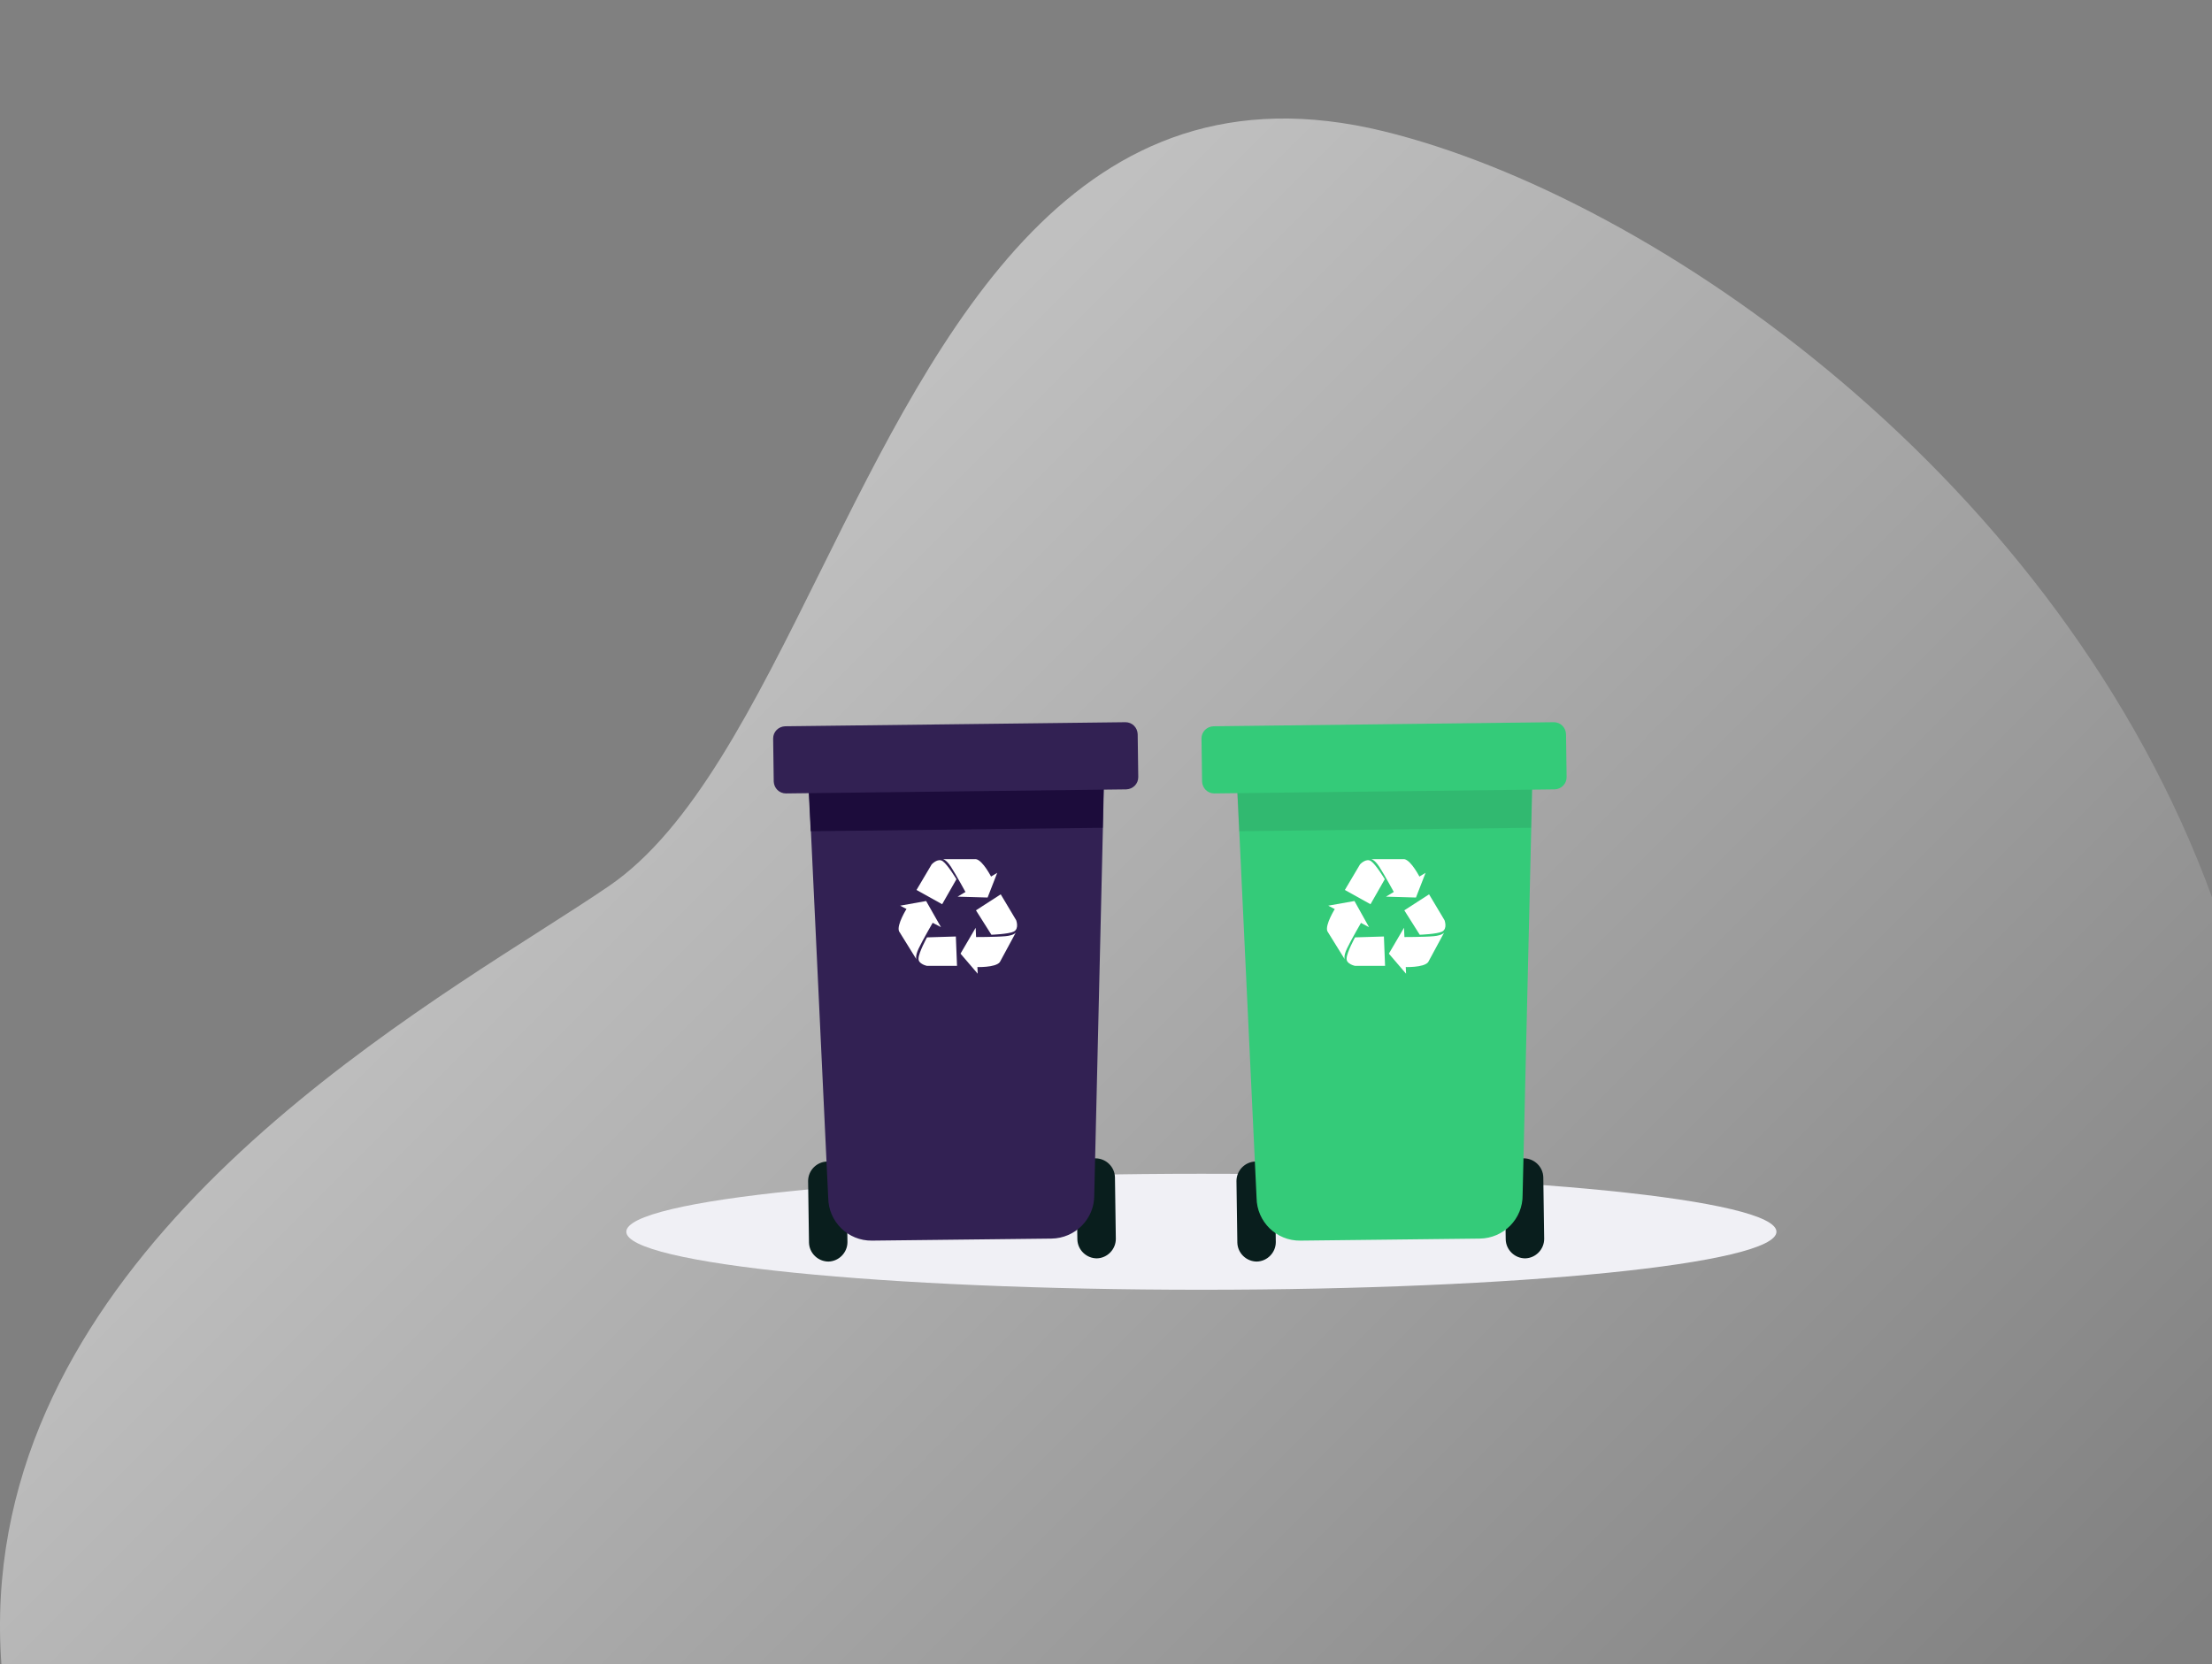 <svg width="877" height="660" viewBox="0 0 877 660" fill="none" xmlns="http://www.w3.org/2000/svg">
<rect x="0" y="0" width="877" height="660" fill="#808080" stroke="none"/>
<g clip-path="url(#clip0)">
<path opacity="0.5" fill-rule="evenodd" clip-rule="evenodd" d="M867.393 660.448H0.586C-10.388 512.646 135.329 419.51 214.498 368.91C224.782 362.336 233.943 356.481 241.492 351.317C274.581 328.68 299.117 279.248 325.212 226.676C373.287 129.82 426.654 22.302 548.544 52.038C655.706 78.25 816.764 189.78 877.317 356.629V633.745C874.313 642.577 871.008 651.478 867.393 660.448Z" fill="url(#paint0_linear)"/>
<path d="M476.317 465.448C350.396 465.448 248.317 475.745 248.317 488.448C248.317 501.15 350.396 511.448 476.317 511.448C602.238 511.448 704.317 501.15 704.317 488.448C704.317 475.745 602.238 465.448 476.317 465.448Z" fill="#F0F0F5"/>
<path d="M612.224 491.273C612.224 495.424 608.874 498.883 604.715 498.998C600.556 498.998 597.09 495.655 596.975 491.504L596.628 467.061C596.628 462.91 599.978 459.451 604.137 459.336C608.296 459.336 611.762 462.679 611.878 466.83L612.224 491.273Z" fill="#091E1D"/>
<path d="M505.822 492.542C505.822 496.693 502.471 500.152 498.312 500.267C494.153 500.267 490.687 496.924 490.572 492.773L490.225 468.33C490.225 464.179 493.575 460.72 497.735 460.605C501.894 460.605 505.36 463.948 505.475 468.099L505.822 492.542Z" fill="#091E1D"/>
<path d="M603.675 473.863C603.791 483.318 596.166 491.043 586.692 491.158L515.526 491.965C506.053 492.081 498.312 484.471 498.197 475.016L490.572 313.368C490.456 303.913 498.081 296.188 507.555 296.073L590.158 295.035C599.632 294.92 607.372 302.53 607.488 311.984L603.675 473.863Z" fill="#34CB79"/>
<path opacity="0.1" d="M607.026 328.241L607.372 312.215C607.257 302.76 599.516 295.151 590.043 295.266L507.439 296.304C497.965 296.419 490.341 304.144 490.456 313.598L491.265 329.625L607.026 328.241Z" fill="#161826"/>
<path d="M621.12 308.179C621.12 310.831 619.041 312.907 616.384 313.022L481.445 314.636C478.788 314.636 476.708 312.561 476.593 309.909L476.362 292.845C476.362 290.193 478.441 288.118 481.098 288.002L616.037 286.388C618.694 286.388 620.774 288.463 620.889 291.115L621.12 308.179Z" fill="#34CB79"/>
<path d="M549.492 355.567L565.204 346.113L561.391 355.913L549.492 355.567Z" fill="white"/>
<path d="M543.6 340.694C543.6 340.694 544.871 340.694 546.835 343.691C548.799 346.689 553.189 354.76 553.189 354.76L561.16 351.186L563.009 348.073C563.009 348.073 559.543 341.155 556.77 340.694H543.6Z" fill="white"/>
<path d="M539.21 342.769C539.21 342.769 541.636 340.117 543.6 341.501C545.564 342.885 549.03 348.649 549.03 348.649L543.369 358.565L533.202 352.916L539.21 342.769Z" fill="white"/>
<path d="M556.655 367.904L557.464 386.121L550.647 378.166L556.655 367.904Z" fill="white"/>
<path d="M572.598 369.749C572.598 369.749 572.02 370.902 568.439 371.248C564.857 371.594 555.615 371.594 555.615 371.594L554.922 380.356L556.77 383.469C556.77 383.469 564.511 383.815 566.244 381.509L572.598 369.749Z" fill="white"/>
<path d="M572.714 364.906C572.714 364.906 573.984 368.25 571.789 369.403C569.71 370.441 562.894 370.671 562.894 370.671L556.77 360.986L566.591 354.645L572.714 364.906Z" fill="white"/>
<path d="M542.789 367.673L526.615 359.141L537.013 357.297L542.789 367.673Z" fill="white"/>
<path d="M533.202 380.472C533.202 380.472 532.509 379.434 534.011 376.206C535.513 372.977 540.134 365.022 540.134 365.022L532.971 360.064L529.39 360.179C529.39 360.179 525.231 366.751 526.27 369.288L533.202 380.472Z" fill="white"/>
<path d="M537.246 383.008C537.246 383.008 533.664 382.316 533.895 380.01C534.011 377.589 537.246 371.709 537.246 371.709L548.683 371.363L549.145 383.008H537.246Z" fill="white"/>
<path d="M442.396 491.273C442.396 495.424 439.045 498.883 434.886 498.998C430.727 498.998 427.261 495.655 427.146 491.504L426.799 467.061C426.799 462.91 430.149 459.451 434.309 459.336C438.468 459.336 441.934 462.679 442.049 466.83L442.396 491.273Z" fill="#091E1D"/>
<path d="M335.993 492.542C335.993 496.693 332.642 500.152 328.483 500.267C324.324 500.267 320.858 496.924 320.743 492.773L320.396 468.33C320.396 464.179 323.747 460.72 327.906 460.605C332.065 460.605 335.531 463.948 335.646 468.099L335.993 492.542Z" fill="#091E1D"/>
<path d="M433.846 473.863C433.962 483.318 426.337 491.043 416.864 491.158L345.697 491.965C336.224 492.081 328.483 484.471 328.368 475.016L320.743 313.368C320.627 303.913 328.252 296.188 337.726 296.073L420.329 295.035C429.803 294.92 437.543 302.53 437.659 311.984L433.846 473.863Z" fill="#322153"/>
<path d="M437.197 328.241L437.543 312.215C437.428 302.76 429.687 295.151 420.214 295.266L337.61 296.304C328.137 296.419 320.512 304.144 320.627 313.598L321.436 329.625L437.197 328.241Z" fill="#1C0C3B"/>
<path d="M451.291 308.179C451.291 310.831 449.212 312.907 446.555 313.022L311.616 314.636C308.959 314.636 306.879 312.561 306.764 309.909L306.533 292.845C306.533 290.193 308.612 288.118 311.269 288.002L446.208 286.388C448.865 286.388 450.945 288.463 451.06 291.115L451.291 308.179Z" fill="#322153"/>
<path d="M379.663 355.567L395.375 346.113L391.562 355.913L379.663 355.567Z" fill="white"/>
<path d="M373.771 340.694C373.771 340.694 375.042 340.694 377.006 343.691C378.97 346.689 383.36 354.76 383.36 354.76L391.332 351.186L393.18 348.073C393.18 348.073 389.714 341.155 386.941 340.694H373.771Z" fill="white"/>
<path d="M369.381 342.769C369.381 342.769 371.807 340.117 373.771 341.501C375.735 342.885 379.201 348.649 379.201 348.649L373.54 358.565L363.373 352.916L369.381 342.769Z" fill="white"/>
<path d="M386.826 367.904L387.635 386.121L380.818 378.166L386.826 367.904Z" fill="white"/>
<path d="M402.769 369.749C402.769 369.749 402.191 370.902 398.61 371.248C395.029 371.594 385.786 371.594 385.786 371.594L385.093 380.356L386.941 383.469C386.941 383.469 394.682 383.815 396.415 381.509L402.769 369.749Z" fill="white"/>
<path d="M402.884 364.906C402.884 364.906 404.155 368.25 401.96 369.403C399.881 370.441 393.064 370.671 393.064 370.671L386.941 360.986L396.761 354.645L402.884 364.906Z" fill="white"/>
<path d="M373.077 367.673L356.903 359.141L367.185 357.297L373.077 367.673Z" fill="white"/>
<path d="M363.373 380.472C363.373 380.472 362.68 379.434 364.182 376.206C365.684 372.977 370.305 365.022 370.305 365.022L363.142 360.064L359.561 360.179C359.561 360.179 355.402 366.751 356.442 369.288L363.373 380.472Z" fill="white"/>
<path d="M367.532 383.008C367.532 383.008 363.951 382.316 364.182 380.01C364.298 377.589 367.532 371.709 367.532 371.709L378.97 371.363L379.432 383.008H367.532Z" fill="white"/>
</g>
<defs>
<linearGradient id="paint0_linear" x1="368.817" y1="153.948" x2="867.317" y2="652.448" gradientUnits="userSpaceOnUse">
<stop stop-color="white"/>
<stop offset="1" stop-color="white" stop-opacity="0"/>
</linearGradient>
<clipPath id="clip0">
<rect width="877" height="660" fill="white"/>
</clipPath>
</defs>
</svg>
